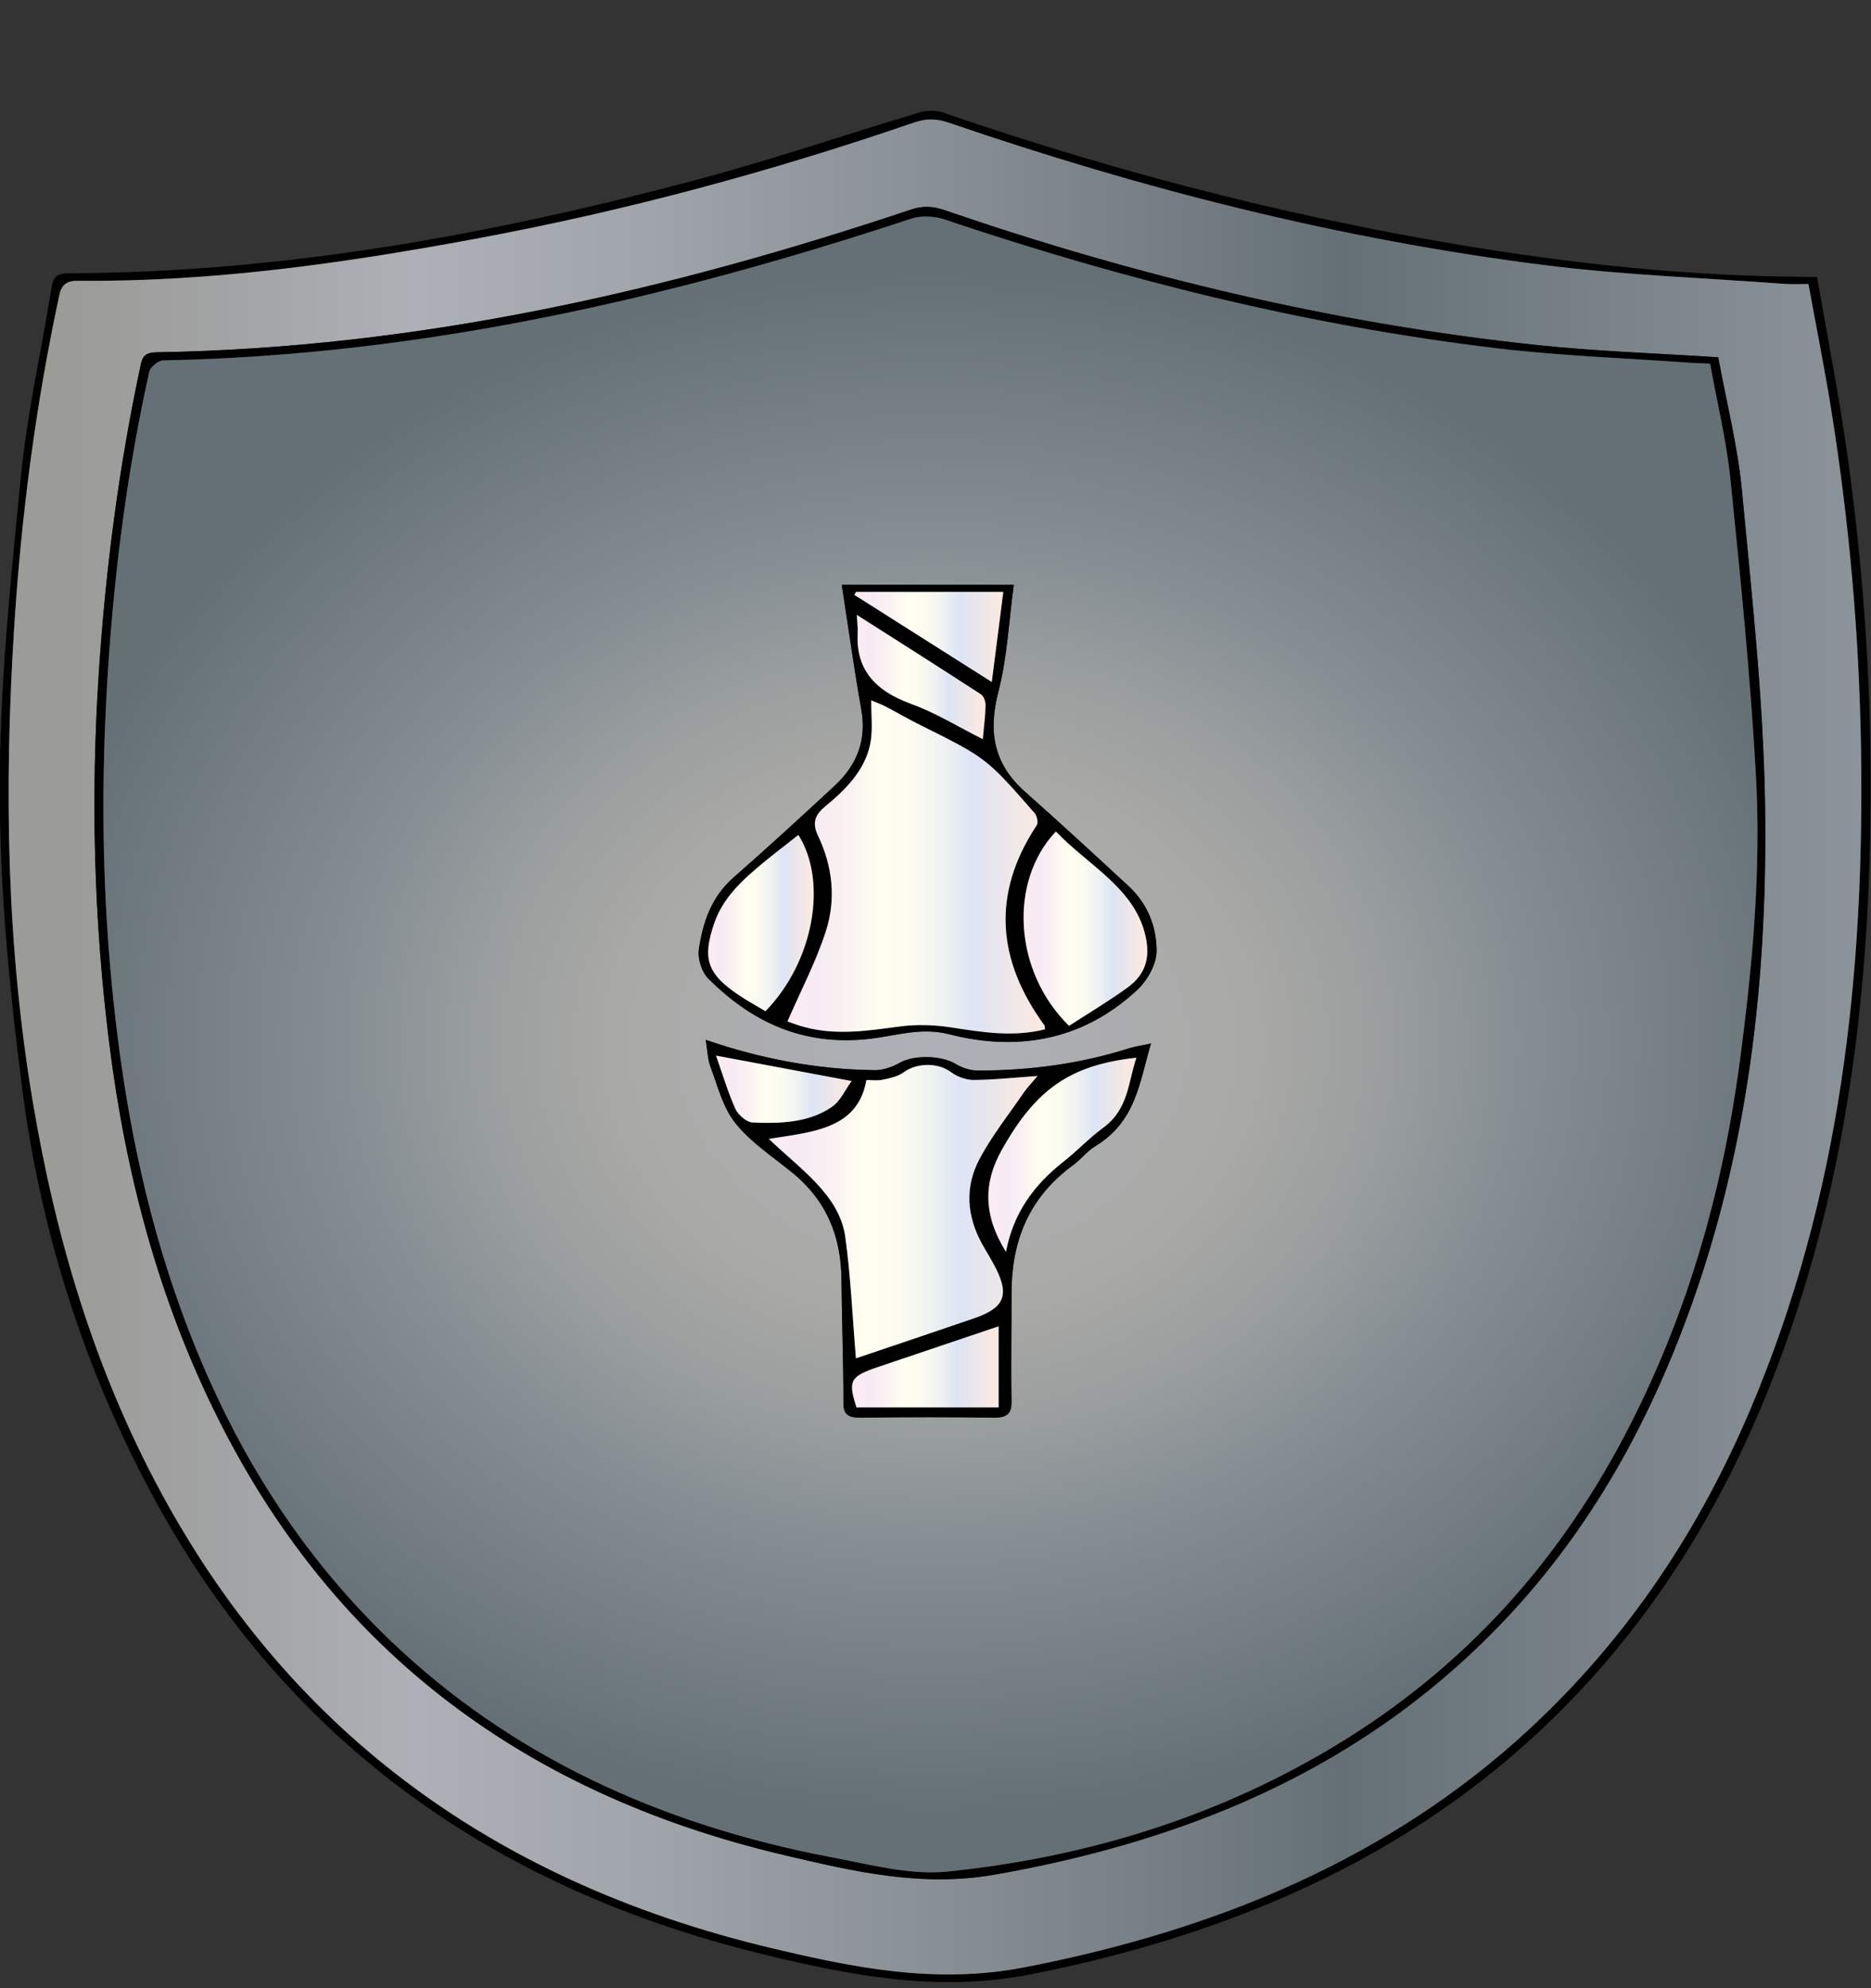 <?xml version="1.0" encoding="utf-8"?>
<!-- Generator: Adobe Illustrator 24.1.2, SVG Export Plug-In . SVG Version: 6.00 Build 0)  -->
<svg version="1.1" id="Layer_1" xmlns="http://www.w3.org/2000/svg" xmlns:xlink="http://www.w3.org/1999/xlink" x="0px" y="0px"
	 viewBox="800 360 320 340" style="enable-background:new 0 0 1920 1080;" xml:space="preserve">
<rect x="800" y="360" width="320" height="340" fill="#333333" stroke="none"/>
<style type="text/css">
	.st0{fill:url(#SVGID_1_);}
	.st1{fill:url(#SVGID_2_);}
	.st2{fill:url(#SVGID_3_);}
	.st3{fill:url(#SVGID_4_);}
	.st4{fill:url(#SVGID_5_);}
	.st5{fill:url(#SVGID_6_);}
	.st6{fill:url(#SVGID_7_);}
	.st7{fill:url(#SVGID_8_);}
	.st8{fill:url(#SVGID_9_);}
	.st9{fill:url(#SVGID_10_);}
	.st10{fill:url(#SVGID_11_);}
</style>
<g>
	<path d="M1110.77,407.35c1.72,9.96,3.66,19.76,5.07,29.63c2.68,18.8,4.07,37.69,4.1,56.64c0.06,35.12-3.89,69.76-17.19,103.25
		c-8.33,20.97-20.07,40.35-37.25,57.1c-23.83,23.24-54.09,36.69-89.04,43.63c-15.87,3.15-30.62,0.3-45.42-3.27
		c-50.6-12.21-84.93-40.23-106.1-80.74c-11.28-21.58-18.16-44.26-21.17-67.66c-2.17-16.92-3.82-33.99-3.82-50.99
		c0-17.85,1.87-35.72,3.64-53.54c1.07-10.85,3.52-21.6,5.26-32.41c0.26-1.6,0.86-2.24,2.87-2.25c37.04-0.14,72.8-6.72,107.93-16.13
		c12.69-3.4,25.07-7.63,37.64-11.39c1.19-0.36,2.81-0.37,3.97,0.02c31.23,10.75,63.33,18.95,96.51,23.92
		c16.4,2.46,32.93,4,49.61,4.17C1108.34,407.36,1109.32,407.35,1110.77,407.35z M1109.3,408.57c-1.61,0-2.82,0.08-4.01-0.01
		c-13.71-1.02-27.51-1.5-41.1-3.21c-35.13-4.42-68.97-13.06-101.89-24.35c-2.08-0.71-3.82-0.77-5.93-0.05
		c-24.37,8.37-49.33,15.12-75,19.89c-22.42,4.16-44.99,7.4-68.06,7.19c-1.83-0.02-2.76,0.59-3.16,2.43
		c-4.08,18.92-6.54,38.01-7.75,57.2c-1.69,26.95-1.31,53.86,3.19,80.66c3.88,23.12,10.43,45.6,21.93,66.88
		c21.21,39.26,55.12,66.22,104.41,77.95c14.06,3.34,28.09,6.22,43.17,3.31c33.58-6.48,62.99-18.99,86.52-40.81
		c17.14-15.89,29.16-34.4,37.74-54.61c15.53-36.58,19.54-74.59,18.93-113.14c-0.31-19.33-2.01-38.58-5.08-57.73
		C1112.06,423.01,1110.63,415.89,1109.3,408.57z"/>
	<linearGradient id="SVGID_1_" gradientUnits="userSpaceOnUse" x1="801.47" y1="539.036" x2="1118.347" y2="539.036">
		<stop  offset="0.034" style="stop-color:#9B9B98"/>
		<stop  offset="0.134" style="stop-color:#A4A5A7"/>
		<stop  offset="0.219" style="stop-color:#AEB0B7"/>
		<stop  offset="0.352" style="stop-color:#9FA3AA"/>
		<stop  offset="0.605" style="stop-color:#788187"/>
		<stop  offset="0.719" style="stop-color:#657076"/>
		<stop  offset="1" style="stop-color:#8B949A"/>
	</linearGradient>
	<path class="st0" d="M1109.3,408.57c1.34,7.33,2.77,14.44,3.91,21.59c3.07,19.15,4.77,38.4,5.08,57.73
		c0.61,38.56-3.4,76.56-18.93,113.14c-8.58,20.2-20.6,38.71-37.74,54.61c-23.53,21.82-52.94,34.33-86.52,40.81
		c-15.08,2.91-29.11,0.03-43.17-3.31c-49.29-11.72-83.2-38.69-104.41-77.95c-11.5-21.28-18.05-43.76-21.93-66.88
		c-4.5-26.79-4.88-53.71-3.19-80.66c1.21-19.19,3.67-38.28,7.75-57.2c0.4-1.84,1.33-2.45,3.16-2.43
		c23.06,0.21,45.64-3.03,68.06-7.19c25.67-4.77,50.64-11.52,75-19.89c2.11-0.72,3.85-0.66,5.93,0.05
		c32.92,11.29,66.76,19.93,101.89,24.35c13.59,1.71,27.39,2.19,41.1,3.21C1106.48,408.64,1107.68,408.57,1109.3,408.57z
		 M1093.87,421.1c-10.67-0.7-20.8-1.02-30.82-2.07c-35.05-3.69-68.75-11.84-101.47-23.07c-2.08-0.72-3.72-0.8-5.85-0.09
		c-41.47,13.89-84.03,23.64-128.9,24.38c-1.81,0.03-2.43,0.55-2.75,2.05c-3.76,17.52-6.04,35.18-7.2,52.95
		c-1.37,21.1-0.84,42.15,1.8,63.19c2.79,22.23,8.4,43.82,18.74,64.4c18.86,37.55,50.12,63.5,96.91,74.46
		c11.6,2.72,23.2,5.48,35.7,3.3c28.04-4.9,53.2-14.48,74.17-31.41c19.93-16.09,32.97-35.85,41.93-57.75
		c12.39-30.26,16.2-61.67,15.75-93.44c-0.26-18.04-2.26-36.08-3.96-54.08C1097.21,436.26,1095.26,428.7,1093.87,421.1z"/>
	<path d="M1093.87,421.1c1.39,7.6,3.34,15.16,4.06,22.81c1.7,18.01,3.7,36.04,3.96,54.08c0.45,31.77-3.37,63.18-15.75,93.44
		c-8.96,21.9-22,41.66-41.93,57.75c-20.98,16.94-46.13,26.51-74.17,31.41c-12.5,2.18-24.1-0.58-35.7-3.3
		c-46.78-10.96-78.05-36.91-96.91-74.46c-10.33-20.57-15.95-42.17-18.74-64.4c-2.64-21.04-3.18-42.09-1.8-63.19
		c1.15-17.77,3.44-35.43,7.2-52.95c0.32-1.5,0.95-2.02,2.75-2.05c44.87-0.75,87.43-10.5,128.9-24.38c2.13-0.71,3.76-0.62,5.85,0.09
		c32.72,11.23,66.42,19.38,101.47,23.07C1073.07,420.08,1083.2,420.4,1093.87,421.1z M1092.48,422.19
		c-1.29-0.06-2.16-0.07-3.02-0.14c-11.19-0.81-22.46-1.19-33.56-2.52c-32.54-3.89-63.87-11.74-94.39-22.03
		c-1.65-0.56-3.96-0.67-5.58-0.14c-41.25,13.61-83.46,23.39-128.01,24.26c-0.83,0.02-2.19,1.14-2.36,1.89
		c-4.03,18.06-6.26,36.32-7.29,54.66c-0.99,17.6-0.71,35.2,1.13,52.79c1.87,17.87,5.25,35.46,11.44,52.62
		c7.57,21.01,18.69,40.42,35.95,56.96c20.34,19.49,45.82,31.44,75.47,37.06c6.53,1.24,13.41,3.1,19.82,2.44
		c23.25-2.38,44.92-9.04,64.41-20.4c24.23-14.12,40.87-33.44,52.43-56.18c10.03-19.74,15.77-40.44,18.63-61.78
		c2.19-16.4,3.7-32.85,2.77-49.34c-0.95-16.82-2.64-33.62-4.35-50.4C1095.28,435.34,1093.67,428.8,1092.48,422.19z"/>
	
		<radialGradient id="SVGID_2_" cx="958.73" cy="538.33" r="232.835" gradientTransform="matrix(0.662 0 0 0.565 324.855 234.259)" gradientUnits="userSpaceOnUse">
		<stop  offset="5.618000e-03" style="stop-color:#AEB0B7"/>
		<stop  offset="0.316" style="stop-color:#AAAAA8"/>
		<stop  offset="0.354" style="stop-color:#A9A9A6"/>
		<stop  offset="0.5" style="stop-color:#9A9E9E"/>
		<stop  offset="0.674" style="stop-color:#838C92"/>
		<stop  offset="1" style="stop-color:#657076"/>
	</radialGradient>
	<path class="st1" d="M1092.48,422.19c1.19,6.61,2.8,13.16,3.47,19.77c1.71,16.78,3.41,33.58,4.35,50.4
		c0.93,16.48-0.58,32.94-2.77,49.34c-2.85,21.34-8.6,42.04-18.63,61.78c-11.56,22.74-28.2,42.06-52.43,56.18
		c-19.49,11.36-41.15,18.01-64.41,20.4c-6.41,0.66-13.29-1.21-19.82-2.44c-29.65-5.62-55.13-17.57-75.47-37.06
		c-17.26-16.54-28.38-35.95-35.95-56.96c-6.18-17.16-9.56-34.75-11.44-52.62c-1.85-17.59-2.12-35.18-1.13-52.79
		c1.03-18.34,3.26-36.6,7.29-54.66c0.17-0.76,1.53-1.88,2.36-1.89c44.55-0.87,86.77-10.65,128.01-24.26
		c1.62-0.53,3.93-0.42,5.58,0.14c30.53,10.29,61.85,18.14,94.39,22.03c11.11,1.33,22.37,1.71,33.56,2.52
		C1090.32,422.11,1091.19,422.13,1092.48,422.19z M943.97,460.01c1.13,7.33,2.11,14.39,3.35,21.41c0.89,5.03-0.64,9.33-4.61,13
		c-5.67,5.25-11.36,10.48-17.2,15.6c-3.93,3.44-5.28,7.76-5.97,12.22c-0.26,1.68,0.43,3.96,1.7,5.22
		c7.18,7.1,15.84,11.51,27.45,10.2c4.49-0.51,8.79-2.03,13.63-0.79c12.41,3.17,23.34,0.63,32.12-7.52c1.85-1.72,3.36-4.46,3.37-6.73
		c0.01-4.02-1.45-8-4.83-11.12c-5.84-5.39-11.66-10.78-17.63-16.06c-5.63-4.98-6.28-10.61-4.59-17.16
		c1.52-5.9,1.78-12.04,2.63-18.26C963.55,460.01,954.23,460.01,943.97,460.01z M920.71,537.83c0.29,1.76,0.3,3.28,0.82,4.65
		c1.23,3.27,2.06,6.84,4.25,9.59c2.54,3.19,6.3,5.68,9.63,8.38c6.17,4.99,8.43,11.25,8.5,18.31c0.07,7.05,0.34,14.11,0.34,21.16
		c0,2.03,0.86,2.53,3.09,2.5c7.49-0.1,14.99-0.11,22.48,0c2.53,0.04,3.2-0.77,3.17-2.81c-0.11-6.07,0.02-12.14,0-18.22
		c-0.02-8.64,2.58-16.33,10.57-22.18c1.33-0.98,2.31-2.34,3.73-3.19c7.03-4.26,7.58-10.96,9.56-17.58
		c-1.56,0.34-2.73,0.49-3.82,0.84c-8.32,2.64-16.95,3.79-25.78,3.79c-1.26,0-2.7-0.46-3.73-1.09c-2.48-1.53-7.18-1.63-9.65-0.24
		c-1.22,0.69-2.83,1.28-4.25,1.26C939.77,542.89,930.26,541.11,920.71,537.83z"/>
	<path d="M943.97,460.01c10.26,0,19.58,0,29.42,0c-0.84,6.22-1.11,12.36-2.63,18.26c-1.69,6.55-1.04,12.18,4.59,17.16
		c5.97,5.28,11.8,10.67,17.63,16.06c3.38,3.12,4.84,7.1,4.83,11.12c0,2.27-1.51,5-3.37,6.73c-8.78,8.16-19.71,10.7-32.12,7.52
		c-4.83-1.24-9.13,0.29-13.63,0.79c-11.61,1.31-20.27-3.1-27.45-10.2c-1.27-1.26-1.96-3.55-1.7-5.22c0.69-4.46,2.04-8.78,5.97-12.22
		c5.84-5.11,11.53-10.35,17.2-15.6c3.97-3.67,5.5-7.97,4.61-13C946.08,474.39,945.1,467.34,943.97,460.01z M978.72,536.03
		c-0.04-0.33,0.01-0.55-0.09-0.69c-8.15-11.17-9.04-22.53-1.34-34.18c0.34-0.51,0.09-1.64-0.38-2.17
		c-8.24-9.42-8.27-9.4-19.44-14.97c-2.07-1.03-4.05-2.2-6.11-3.26c-0.74-0.39-1.56-0.66-2.36-0.99c0,2.46,0.25,4.63-0.05,6.75
		c-0.66,4.63-3.85,8.14-7.65,11.23c-1.88,1.53-2.47,2.9-1.4,5.14c2.52,5.27,3.11,10.89,1.35,16.34c-1.67,5.19-4.28,10.16-6.57,15.44
		c0.49,0.17,1.67,0.63,2.9,0.96c5.45,1.47,10.85,0.63,16.32-0.1c2.82-0.37,5.84-0.29,8.65,0.14
		C967.89,536.5,973.16,537.41,978.72,536.03z M982.84,535.43c3.41-2.21,6.82-4.25,9.99-6.53c3.47-2.5,3.94-5.7,2.94-9.46
		c-2.09-7.78-9.84-11.63-15.17-17.25C972.46,510.79,973.38,526.15,982.84,535.43z M936.55,502.78c-2.06,1.63-4.03,3.13-5.93,4.69
		c-3.65,3-7,6.07-8.49,10.47c-2.03,6-1.3,8.65,4.55,12.46c1.38,0.9,2.83,1.7,4.23,2.54C939.14,524.51,941.61,510.83,936.55,502.78z
		 M946.41,461.21c-0.1,0.18-0.2,0.35-0.3,0.53c7.72,4.89,15.44,9.79,23.51,14.9c0.69-5.42,1.32-10.35,1.97-15.42
		C963.04,461.21,954.72,461.21,946.41,461.21z M946.54,465.15c0.08,1.48,0.2,2.31,0.16,3.13c-0.33,5.89,2.64,9.74,9.11,12.08
		c4.26,1.54,8.08,3.94,12.29,6.05c0.2-2.23,0.45-4.01,0.47-5.78c0.01-0.65-0.28-1.56-0.82-1.91
		C960.94,474.29,954.06,469.94,946.54,465.15z"/>
	<path d="M920.71,537.83c9.56,3.27,19.06,5.06,28.92,5.19c1.42,0.02,3.02-0.57,4.25-1.26c2.47-1.4,7.17-1.29,9.65,0.24
		c1.03,0.64,2.48,1.09,3.73,1.09c8.83-0.01,17.46-1.15,25.78-3.79c1.09-0.35,2.26-0.5,3.82-0.84c-1.98,6.62-2.53,13.32-9.56,17.58
		c-1.41,0.86-2.4,2.22-3.73,3.19c-8,5.85-10.6,13.55-10.57,22.18c0.02,6.07-0.11,12.14,0,18.22c0.04,2.04-0.64,2.85-3.17,2.81
		c-7.49-0.12-14.99-0.1-22.48,0c-2.24,0.03-3.09-0.47-3.09-2.5c-0.01-7.05-0.27-14.11-0.34-21.16c-0.07-7.06-2.34-13.32-8.5-18.31
		c-3.34-2.7-7.1-5.2-9.63-8.38c-2.19-2.75-3.02-6.33-4.25-9.59C921.01,541.11,921,539.59,920.71,537.83z M946.39,592.29
		c6.68-2.25,13.4-4.52,20.11-6.79c5.15-1.74,6.15-3.84,3.94-8.38c-0.72-1.47-1.63-2.88-2.43-4.32c-2.65-4.77-3.03-9.74-0.52-14.49
		c2.1-3.99,5.03-7.67,7.63-11.47c0.57-0.83,1.3-1.57,2.35-2.82c-4.19,0.29-7.59,0.67-10.99,0.68c-1.3,0-2.86-0.61-3.86-1.36
		c-2.18-1.63-5.81-1.62-8.08,0.07c-0.93,0.69-2.35,0.99-3.61,1.26c-0.88,0.19-1.87,0.04-2.74,0.04c-1.46,8.38-9.14,8.87-16.69,10.07
		c5.44,5.23,12.08,9.59,13.08,16.79C945.51,578.33,945.79,585.18,946.39,592.29z M972.05,574.09c1.27-6.67,4.76-11.43,9.85-15.44
		c2.34-1.85,4.35-4.01,6.77-5.78c4.37-3.2,4.25-7.73,5.69-11.99c-11.29,1.22-17.21,5.38-23.01,15.74
		C968.19,562.24,968.12,567.75,972.05,574.09z M970.8,600.68c0-4.68,0-9.11,0-13.87c-7.06,2.38-13.78,4.65-20.51,6.92
		c-4.9,1.65-5.29,2.34-3.81,6.95C954.48,600.68,962.5,600.68,970.8,600.68z M945.66,544.87c-8.11-1.52-15.4-2.89-23.2-4.35
		c1.16,3.28,2.04,6.28,3.33,9.14c0.44,0.98,1.89,2.26,2.94,2.3c4.74,0.2,9.61,0.04,13.51-2.64
		C943.76,548.28,944.52,546.42,945.66,544.87z"/>
	<linearGradient id="SVGID_3_" gradientUnits="userSpaceOnUse" x1="934.684" y1="508.257" x2="978.723" y2="508.257">
		<stop  offset="0" style="stop-color:#FDEBF3"/>
		<stop  offset="0.112" style="stop-color:#F7EAF3"/>
		<stop  offset="0.23" style="stop-color:#FAF1F2"/>
		<stop  offset="0.354" style="stop-color:#FFFEF0"/>
		<stop  offset="0.478" style="stop-color:#FBFBF0"/>
		<stop  offset="0.595" style="stop-color:#F0F3F2"/>
		<stop  offset="0.709" style="stop-color:#DDE5F4"/>
		<stop  offset="0.714" style="stop-color:#DCE4F4"/>
		<stop  offset="1" style="stop-color:#FEE9DF"/>
	</linearGradient>
	<path class="st2" d="M978.72,536.03c-5.56,1.38-10.83,0.47-16.17-0.35c-2.81-0.43-5.84-0.52-8.65-0.14
		c-5.47,0.73-10.87,1.57-16.32,0.1c-1.23-0.33-2.41-0.8-2.9-0.96c2.29-5.28,4.9-10.25,6.57-15.44c1.76-5.45,1.17-11.07-1.35-16.34
		c-1.07-2.24-0.49-3.6,1.4-5.14c3.8-3.09,6.99-6.6,7.65-11.23c0.3-2.11,0.05-4.29,0.05-6.75c0.79,0.33,1.61,0.6,2.36,0.99
		c2.05,1.07,4.03,2.23,6.11,3.26c11.18,5.57,11.2,5.55,19.44,14.97c0.46,0.53,0.72,1.65,0.38,2.17c-7.7,11.65-6.81,23.01,1.34,34.18
		C978.73,535.48,978.68,535.7,978.72,536.03z"/>
	<linearGradient id="SVGID_4_" gradientUnits="userSpaceOnUse" x1="975.063" y1="518.807" x2="996.232" y2="518.807">
		<stop  offset="0" style="stop-color:#FDEBF3"/>
		<stop  offset="0.112" style="stop-color:#F7EAF3"/>
		<stop  offset="0.23" style="stop-color:#FAF1F2"/>
		<stop  offset="0.354" style="stop-color:#FFFEF0"/>
		<stop  offset="0.478" style="stop-color:#FBFBF0"/>
		<stop  offset="0.595" style="stop-color:#F0F3F2"/>
		<stop  offset="0.709" style="stop-color:#DDE5F4"/>
		<stop  offset="0.714" style="stop-color:#DCE4F4"/>
		<stop  offset="1" style="stop-color:#FEE9DF"/>
	</linearGradient>
	<path class="st3" d="M982.84,535.43c-9.47-9.28-10.38-24.64-2.25-33.24c5.33,5.63,13.09,9.48,15.17,17.25
		c1.01,3.76,0.53,6.96-2.94,9.46C989.67,531.18,986.25,533.22,982.84,535.43z"/>
	<linearGradient id="SVGID_5_" gradientUnits="userSpaceOnUse" x1="921.105" y1="517.862" x2="939.173" y2="517.862">
		<stop  offset="0" style="stop-color:#FDEBF3"/>
		<stop  offset="0.112" style="stop-color:#F7EAF3"/>
		<stop  offset="0.23" style="stop-color:#FAF1F2"/>
		<stop  offset="0.354" style="stop-color:#FFFEF0"/>
		<stop  offset="0.478" style="stop-color:#FBFBF0"/>
		<stop  offset="0.595" style="stop-color:#F0F3F2"/>
		<stop  offset="0.709" style="stop-color:#DDE5F4"/>
		<stop  offset="0.714" style="stop-color:#DCE4F4"/>
		<stop  offset="1" style="stop-color:#FEE9DF"/>
	</linearGradient>
	<path class="st4" d="M936.55,502.78c5.07,8.05,2.59,21.73-5.63,30.15c-1.4-0.84-2.86-1.64-4.23-2.54
		c-5.85-3.82-6.58-6.46-4.55-12.46c1.49-4.4,4.84-7.47,8.49-10.47C932.52,505.91,934.49,504.41,936.55,502.78z"/>
	<linearGradient id="SVGID_6_" gradientUnits="userSpaceOnUse" x1="946.114" y1="468.922" x2="971.598" y2="468.922">
		<stop  offset="0" style="stop-color:#FDEBF3"/>
		<stop  offset="0.112" style="stop-color:#F7EAF3"/>
		<stop  offset="0.23" style="stop-color:#FAF1F2"/>
		<stop  offset="0.354" style="stop-color:#FFFEF0"/>
		<stop  offset="0.478" style="stop-color:#FBFBF0"/>
		<stop  offset="0.595" style="stop-color:#F0F3F2"/>
		<stop  offset="0.709" style="stop-color:#DDE5F4"/>
		<stop  offset="0.714" style="stop-color:#DCE4F4"/>
		<stop  offset="1" style="stop-color:#FEE9DF"/>
	</linearGradient>
	<path class="st5" d="M946.41,461.21c8.31,0,16.63,0,25.19,0c-0.65,5.08-1.28,10-1.97,15.42c-8.07-5.11-15.79-10.01-23.51-14.9
		C946.21,461.56,946.31,461.39,946.41,461.21z"/>
	<linearGradient id="SVGID_7_" gradientUnits="userSpaceOnUse" x1="946.538" y1="475.778" x2="968.564" y2="475.778">
		<stop  offset="0" style="stop-color:#FDEBF3"/>
		<stop  offset="0.112" style="stop-color:#F7EAF3"/>
		<stop  offset="0.23" style="stop-color:#FAF1F2"/>
		<stop  offset="0.354" style="stop-color:#FFFEF0"/>
		<stop  offset="0.478" style="stop-color:#FBFBF0"/>
		<stop  offset="0.595" style="stop-color:#F0F3F2"/>
		<stop  offset="0.709" style="stop-color:#DDE5F4"/>
		<stop  offset="0.714" style="stop-color:#DCE4F4"/>
		<stop  offset="1" style="stop-color:#FEE9DF"/>
	</linearGradient>
	<path class="st6" d="M946.54,465.15c7.52,4.79,14.4,9.14,21.2,13.57c0.54,0.35,0.83,1.26,0.82,1.91c-0.03,1.78-0.27,3.55-0.47,5.78
		c-4.21-2.11-8.04-4.51-12.29-6.05c-6.47-2.34-9.44-6.19-9.11-12.08C946.74,467.46,946.62,466.63,946.54,465.15z"/>
	<linearGradient id="SVGID_8_" gradientUnits="userSpaceOnUse" x1="931.494" y1="567.203" x2="977.466" y2="567.203">
		<stop  offset="0" style="stop-color:#FDEBF3"/>
		<stop  offset="0.112" style="stop-color:#F7EAF3"/>
		<stop  offset="0.23" style="stop-color:#FAF1F2"/>
		<stop  offset="0.354" style="stop-color:#FFFEF0"/>
		<stop  offset="0.478" style="stop-color:#FBFBF0"/>
		<stop  offset="0.595" style="stop-color:#F0F3F2"/>
		<stop  offset="0.709" style="stop-color:#DDE5F4"/>
		<stop  offset="0.714" style="stop-color:#DCE4F4"/>
		<stop  offset="1" style="stop-color:#FEE9DF"/>
	</linearGradient>
	<path class="st7" d="M946.39,592.29c-0.6-7.11-0.88-13.96-1.82-20.74c-1-7.2-7.64-11.56-13.08-16.79
		c7.56-1.2,15.24-1.69,16.69-10.07c0.87,0,1.85,0.15,2.74-0.04c1.26-0.27,2.67-0.56,3.61-1.26c2.28-1.68,5.9-1.7,8.08-0.07
		c1.01,0.75,2.56,1.36,3.86,1.36c3.4-0.01,6.79-0.39,10.99-0.68c-1.05,1.25-1.79,1.99-2.35,2.82c-2.6,3.8-5.53,7.48-7.63,11.47
		c-2.5,4.76-2.13,9.73,0.52,14.49c0.8,1.44,1.71,2.85,2.43,4.32c2.21,4.54,1.21,6.63-3.94,8.38
		C959.79,587.77,953.07,590.04,946.39,592.29z"/>
	<linearGradient id="SVGID_9_" gradientUnits="userSpaceOnUse" x1="969.036" y1="557.482" x2="994.356" y2="557.482">
		<stop  offset="0" style="stop-color:#FDEBF3"/>
		<stop  offset="0.112" style="stop-color:#F7EAF3"/>
		<stop  offset="0.23" style="stop-color:#FAF1F2"/>
		<stop  offset="0.354" style="stop-color:#FFFEF0"/>
		<stop  offset="0.478" style="stop-color:#FBFBF0"/>
		<stop  offset="0.595" style="stop-color:#F0F3F2"/>
		<stop  offset="0.709" style="stop-color:#DDE5F4"/>
		<stop  offset="0.714" style="stop-color:#DCE4F4"/>
		<stop  offset="1" style="stop-color:#FEE9DF"/>
	</linearGradient>
	<path class="st8" d="M972.05,574.09c-3.93-6.34-3.86-11.85-0.7-17.47c5.8-10.36,11.72-14.52,23.01-15.74
		c-1.44,4.26-1.33,8.79-5.69,11.99c-2.41,1.77-4.42,3.94-6.77,5.78C976.81,562.66,973.32,567.42,972.05,574.09z"/>
	<linearGradient id="SVGID_10_" gradientUnits="userSpaceOnUse" x1="945.717" y1="593.749" x2="970.798" y2="593.749">
		<stop  offset="0" style="stop-color:#FDEBF3"/>
		<stop  offset="0.112" style="stop-color:#F7EAF3"/>
		<stop  offset="0.23" style="stop-color:#FAF1F2"/>
		<stop  offset="0.354" style="stop-color:#FFFEF0"/>
		<stop  offset="0.478" style="stop-color:#FBFBF0"/>
		<stop  offset="0.595" style="stop-color:#F0F3F2"/>
		<stop  offset="0.709" style="stop-color:#DDE5F4"/>
		<stop  offset="0.714" style="stop-color:#DCE4F4"/>
		<stop  offset="1" style="stop-color:#FEE9DF"/>
	</linearGradient>
	<path class="st9" d="M970.8,600.68c-8.3,0-16.32,0-24.32,0c-1.48-4.61-1.09-5.3,3.81-6.95c6.73-2.27,13.45-4.54,20.51-6.92
		C970.8,591.58,970.8,596,970.8,600.68z"/>
	<linearGradient id="SVGID_11_" gradientUnits="userSpaceOnUse" x1="922.464" y1="546.268" x2="945.661" y2="546.268">
		<stop  offset="0" style="stop-color:#FDEBF3"/>
		<stop  offset="0.112" style="stop-color:#F7EAF3"/>
		<stop  offset="0.23" style="stop-color:#FAF1F2"/>
		<stop  offset="0.354" style="stop-color:#FFFEF0"/>
		<stop  offset="0.478" style="stop-color:#FBFBF0"/>
		<stop  offset="0.595" style="stop-color:#F0F3F2"/>
		<stop  offset="0.709" style="stop-color:#DDE5F4"/>
		<stop  offset="0.714" style="stop-color:#DCE4F4"/>
		<stop  offset="1" style="stop-color:#FEE9DF"/>
	</linearGradient>
	<path class="st10" d="M945.66,544.87c-1.15,1.55-1.9,3.41-3.42,4.45c-3.9,2.68-8.77,2.84-13.51,2.64c-1.05-0.04-2.49-1.32-2.94-2.3
		c-1.29-2.87-2.18-5.87-3.33-9.14C930.26,541.98,937.55,543.35,945.66,544.87z"/>
</g>
</svg>
